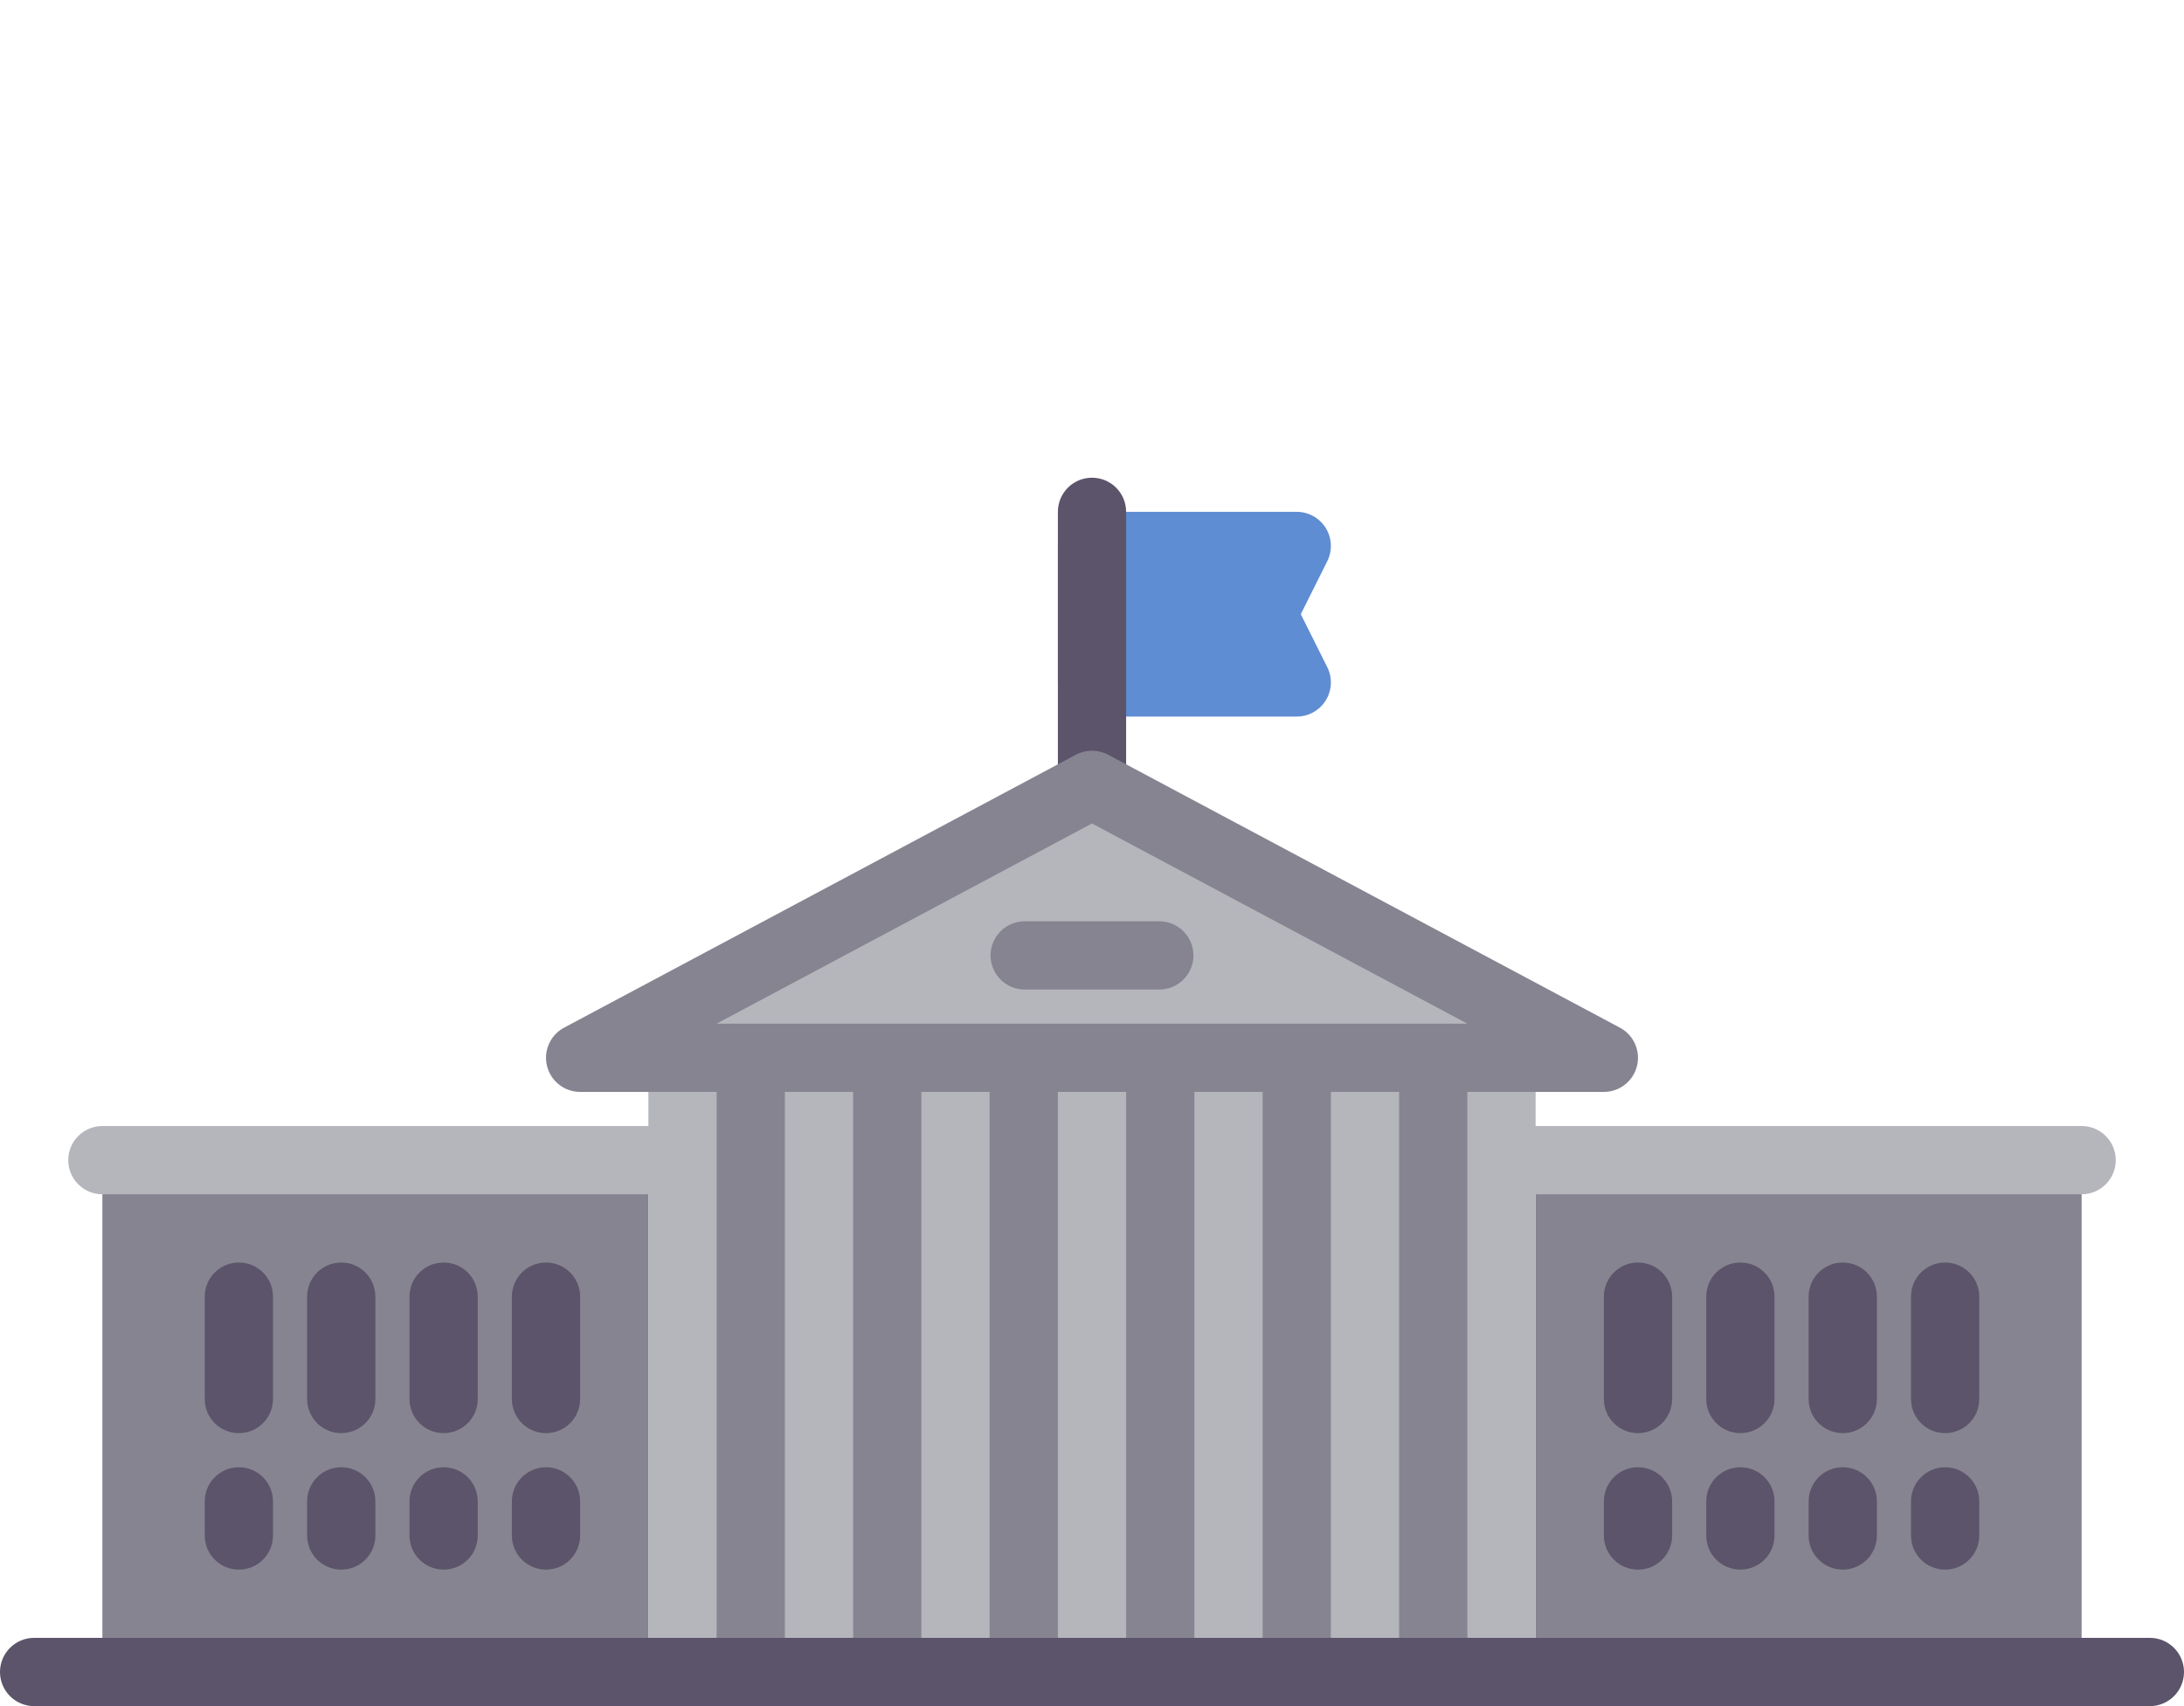 <?xml version="1.0" encoding="UTF-8" standalone="no"?>
<svg
   xmlns:dc="http://purl.org/dc/elements/1.1/"
   xmlns:cc="http://creativecommons.org/ns#"
   xmlns:rdf="http://www.w3.org/1999/02/22-rdf-syntax-ns#"
   xmlns:svg="http://www.w3.org/2000/svg"
   xmlns="http://www.w3.org/2000/svg"
   xmlns:sodipodi="http://sodipodi.sourceforge.net/DTD/sodipodi-0.dtd"
   xmlns:inkscape="http://www.inkscape.org/namespaces/inkscape"
   version="1.1"
   id="Layer_1"
   x="0px"
   y="0px"
   viewBox="0 0 512 400"
   xml:space="preserve"
   sodipodi:docname="university.svg"
   width="512"
   height="400"
   inkscape:version="1.0.1 (3bc2e813f5, 2020-09-07)"><defs
   id="defs235" /><sodipodi:namedview
   pagecolor="#ffffff"
   bordercolor="#666666"
   borderopacity="1"
   objecttolerance="10"
   gridtolerance="10"
   guidetolerance="10"
   inkscape:pageopacity="0"
   inkscape:pageshadow="2"
   inkscape:window-width="1858"
   inkscape:window-height="1057"
   id="namedview233"
   showgrid="false"
   inkscape:zoom="1.7382812"
   inkscape:cx="256"
   inkscape:cy="200.96479"
   inkscape:window-x="54"
   inkscape:window-y="-8"
   inkscape:window-maximized="1"
   inkscape:current-layer="Layer_1" />
<g
   id="g200">
	<g
   id="g4">
		<path
   style="fill:#5f8dd3"
   d="m 304.945,144 6.211,-12.422 c 1.242,-2.477 1.109,-5.422 -0.352,-7.781 C 309.344,121.437 306.773,120 304,120 h -48 c -4.422,0 -8,3.578 -8,8 v 32 c 0,4.422 3.578,8 8,8 h 48 c 2.773,0 5.344,-1.438 6.805,-3.797 1.461,-2.359 1.594,-5.305 0.352,-7.781 z"
   id="path2" />
	</g>
	<g
   id="g10">
		<g
   id="g8">
			<path
   style="fill:#5c546a"
   d="m 256,192 c -4.422,0 -8,-3.578 -8,-8 v -64 c 0,-4.422 3.578,-8 8,-8 4.422,0 8,3.578 8,8 v 64 c 0,4.422 -3.578,8 -8,8 z"
   id="path6" />
		</g>
	</g>
	<g
   id="g14">
		<rect
   x="360"
   y="272"
   style="fill:#868491"
   width="128"
   height="112"
   id="rect12" />
	</g>
	<g
   id="g18">
		<rect
   x="24"
   y="272"
   style="fill:#868491"
   width="128"
   height="112"
   id="rect16" />
	</g>
	<g
   id="g24">
		<g
   id="g22">
			<path
   style="fill:#b4b6bc"
   d="m 344,280 h 144 c 4.422,0 8,-3.578 8,-8 0,-4.422 -3.578,-8 -8,-8 H 344 c -4.422,0 -8,3.578 -8,8 0,4.422 3.578,8 8,8 z"
   id="path20" />
		</g>
	</g>
	<g
   id="g30">
		<g
   id="g28">
			<path
   style="fill:#b4b6bc"
   d="M 168,280 H 24 c -4.422,0 -8,-3.578 -8,-8 0,-4.422 3.578,-8 8,-8 h 144 c 4.422,0 8,3.578 8,8 0,4.422 -3.578,8 -8,8 z"
   id="path26" />
		</g>
	</g>
	<g
   id="g80">
		<g
   id="g36">
			<g
   id="g34">
				<path
   style="fill:#5c546a"
   d="m 384,368 c 4.422,0 8,-3.578 8,-8 v -8 c 0,-4.422 -3.578,-8 -8,-8 -4.422,0 -8,3.578 -8,8 v 8 c 0,4.422 3.578,8 8,8 z"
   id="path32" />
			</g>
		</g>
		<g
   id="g42">
			<g
   id="g40">
				<path
   style="fill:#5c546a"
   d="m 408,368 c 4.422,0 8,-3.578 8,-8 v -8 c 0,-4.422 -3.578,-8 -8,-8 -4.422,0 -8,3.578 -8,8 v 8 c 0,4.422 3.578,8 8,8 z"
   id="path38" />
			</g>
		</g>
		<g
   id="g48">
			<g
   id="g46">
				<path
   style="fill:#5c546a"
   d="m 432,368 c 4.422,0 8,-3.578 8,-8 v -8 c 0,-4.422 -3.578,-8 -8,-8 -4.422,0 -8,3.578 -8,8 v 8 c 0,4.422 3.578,8 8,8 z"
   id="path44" />
			</g>
		</g>
		<g
   id="g54">
			<g
   id="g52">
				<path
   style="fill:#5c546a"
   d="m 456,368 c 4.422,0 8,-3.578 8,-8 v -8 c 0,-4.422 -3.578,-8 -8,-8 -4.422,0 -8,3.578 -8,8 v 8 c 0,4.422 3.578,8 8,8 z"
   id="path50" />
			</g>
		</g>
		<g
   id="g60">
			<g
   id="g58">
				<path
   style="fill:#5c546a"
   d="m 384,336 c 4.422,0 8,-3.578 8,-8 v -24 c 0,-4.422 -3.578,-8 -8,-8 -4.422,0 -8,3.578 -8,8 v 24 c 0,4.422 3.578,8 8,8 z"
   id="path56" />
			</g>
		</g>
		<g
   id="g66">
			<g
   id="g64">
				<path
   style="fill:#5c546a"
   d="m 408,336 c 4.422,0 8,-3.578 8,-8 v -24 c 0,-4.422 -3.578,-8 -8,-8 -4.422,0 -8,3.578 -8,8 v 24 c 0,4.422 3.578,8 8,8 z"
   id="path62" />
			</g>
		</g>
		<g
   id="g72">
			<g
   id="g70">
				<path
   style="fill:#5c546a"
   d="m 432,336 c 4.422,0 8,-3.578 8,-8 v -24 c 0,-4.422 -3.578,-8 -8,-8 -4.422,0 -8,3.578 -8,8 v 24 c 0,4.422 3.578,8 8,8 z"
   id="path68" />
			</g>
		</g>
		<g
   id="g78">
			<g
   id="g76">
				<path
   style="fill:#5c546a"
   d="m 456,336 c 4.422,0 8,-3.578 8,-8 v -24 c 0,-4.422 -3.578,-8 -8,-8 -4.422,0 -8,3.578 -8,8 v 24 c 0,4.422 3.578,8 8,8 z"
   id="path74" />
			</g>
		</g>
	</g>
	<g
   id="g84">
		<polygon
   style="fill:#b4b6bc"
   points="360,244.266 256,188.804 152,244.266 "
   id="polygon82" />
	</g>
	<g
   id="g88">
		<rect
   x="159.781"
   y="248"
   style="fill:#868491"
   width="192"
   height="144"
   id="rect86" />
	</g>
	<g
   id="g94">
		<g
   id="g92">
			<path
   style="fill:#b4b6bc"
   d="m 256,400 c -4.422,0 -8,-3.578 -8,-8 V 248 c 0,-4.422 3.578,-8 8,-8 4.422,0 8,3.578 8,8 v 144 c 0,4.422 -3.578,8 -8,8 z"
   id="path90" />
		</g>
	</g>
	<g
   id="g100">
		<g
   id="g98">
			<path
   style="fill:#b4b6bc"
   d="m 224,400 c -4.422,0 -8,-3.578 -8,-8 V 248 c 0,-4.422 3.578,-8 8,-8 4.422,0 8,3.578 8,8 v 144 c 0,4.422 -3.578,8 -8,8 z"
   id="path96" />
		</g>
	</g>
	<g
   id="g106">
		<g
   id="g104">
			<path
   style="fill:#b4b6bc"
   d="m 192,400 c -4.422,0 -8,-3.578 -8,-8 V 248 c 0,-4.422 3.578,-8 8,-8 4.422,0 8,3.578 8,8 v 144 c 0,4.422 -3.578,8 -8,8 z"
   id="path102" />
		</g>
	</g>
	<g
   id="g112">
		<g
   id="g110">
			<path
   style="fill:#b4b6bc"
   d="m 320,400 c -4.422,0 -8,-3.578 -8,-8 V 248 c 0,-4.422 3.578,-8 8,-8 4.422,0 8,3.578 8,8 v 144 c 0,4.422 -3.578,8 -8,8 z"
   id="path108" />
		</g>
	</g>
	<g
   id="g118">
		<g
   id="g116">
			<path
   style="fill:#b4b6bc"
   d="m 288,400 c -4.422,0 -8,-3.578 -8,-8 V 248 c 0,-4.422 3.578,-8 8,-8 4.422,0 8,3.578 8,8 v 144 c 0,4.422 -3.578,8 -8,8 z"
   id="path114" />
		</g>
	</g>
	<g
   id="g124">
		<g
   id="g122">
			<path
   style="fill:#b4b6bc"
   d="m 352,400 c -4.422,0 -8,-3.578 -8,-8 V 248 c 0,-4.422 3.578,-8 8,-8 4.422,0 8,3.578 8,8 v 144 c 0,4.422 -3.578,8 -8,8 z"
   id="path120" />
		</g>
	</g>
	<g
   id="g130">
		<g
   id="g128">
			<path
   style="fill:#b4b6bc"
   d="m 160,400 c -4.422,0 -8,-3.578 -8,-8 V 248 c 0,-4.422 3.578,-8 8,-8 4.422,0 8,3.578 8,8 v 144 c 0,4.422 -3.578,8 -8,8 z"
   id="path126" />
		</g>
	</g>
	<g
   id="g136">
		<g
   id="g134">
			<path
   style="fill:#868491"
   d="M 376,256 H 136 c -3.672,0 -6.867,-2.5 -7.758,-6.063 -0.891,-3.555 0.758,-7.266 3.992,-9 l 120,-64 c 2.359,-1.25 5.172,-1.25 7.531,0 l 120,64 c 3.234,1.734 4.883,5.445 3.992,9 C 382.867,253.5 379.672,256 376,256 Z M 168,240 h 176 l -88,-46.93 z"
   id="path132" />
		</g>
	</g>
	<g
   id="g186">
		<g
   id="g142">
			<g
   id="g140">
				<path
   style="fill:#5c546a"
   d="m 128,368 c -4.422,0 -8,-3.578 -8,-8 v -8 c 0,-4.422 3.578,-8 8,-8 4.422,0 8,3.578 8,8 v 8 c 0,4.422 -3.578,8 -8,8 z"
   id="path138" />
			</g>
		</g>
		<g
   id="g148">
			<g
   id="g146">
				<path
   style="fill:#5c546a"
   d="m 104,368 c -4.422,0 -8,-3.578 -8,-8 v -8 c 0,-4.422 3.578,-8 8,-8 4.422,0 8,3.578 8,8 v 8 c 0,4.422 -3.578,8 -8,8 z"
   id="path144" />
			</g>
		</g>
		<g
   id="g154">
			<g
   id="g152">
				<path
   style="fill:#5c546a"
   d="m 80,368 c -4.422,0 -8,-3.578 -8,-8 v -8 c 0,-4.422 3.578,-8 8,-8 4.422,0 8,3.578 8,8 v 8 c 0,4.422 -3.578,8 -8,8 z"
   id="path150" />
			</g>
		</g>
		<g
   id="g160">
			<g
   id="g158">
				<path
   style="fill:#5c546a"
   d="m 56,368 c -4.422,0 -8,-3.578 -8,-8 v -8 c 0,-4.422 3.578,-8 8,-8 4.422,0 8,3.578 8,8 v 8 c 0,4.422 -3.578,8 -8,8 z"
   id="path156" />
			</g>
		</g>
		<g
   id="g166">
			<g
   id="g164">
				<path
   style="fill:#5c546a"
   d="m 128,336 c -4.422,0 -8,-3.578 -8,-8 v -24 c 0,-4.422 3.578,-8 8,-8 4.422,0 8,3.578 8,8 v 24 c 0,4.422 -3.578,8 -8,8 z"
   id="path162" />
			</g>
		</g>
		<g
   id="g172">
			<g
   id="g170">
				<path
   style="fill:#5c546a"
   d="m 104,336 c -4.422,0 -8,-3.578 -8,-8 v -24 c 0,-4.422 3.578,-8 8,-8 4.422,0 8,3.578 8,8 v 24 c 0,4.422 -3.578,8 -8,8 z"
   id="path168" />
			</g>
		</g>
		<g
   id="g178">
			<g
   id="g176">
				<path
   style="fill:#5c546a"
   d="m 80,336 c -4.422,0 -8,-3.578 -8,-8 v -24 c 0,-4.422 3.578,-8 8,-8 4.422,0 8,3.578 8,8 v 24 c 0,4.422 -3.578,8 -8,8 z"
   id="path174" />
			</g>
		</g>
		<g
   id="g184">
			<g
   id="g182">
				<path
   style="fill:#5c546a"
   d="m 56,336 c -4.422,0 -8,-3.578 -8,-8 v -24 c 0,-4.422 3.578,-8 8,-8 4.422,0 8,3.578 8,8 v 24 c 0,4.422 -3.578,8 -8,8 z"
   id="path180" />
			</g>
		</g>
	</g>
	<g
   id="g192">
		<g
   id="g190">
			<path
   style="fill:#868491"
   d="m 271.781,232 h -31.562 c -4.422,0 -8,-3.578 -8,-8 0,-4.422 3.578,-8 8,-8 h 31.562 c 4.422,0 8,3.578 8,8 0,4.422 -3.578,8 -8,8 z"
   id="path188" />
		</g>
	</g>
	<g
   id="g198">
		<g
   id="g196">
			<path
   style="fill:#5c546a"
   d="M 504,400 H 8 c -4.422,0 -8,-3.578 -8,-8 0,-4.422 3.578,-8 8,-8 h 496 c 4.422,0 8,3.578 8,8 0,4.422 -3.578,8 -8,8 z"
   id="path194" />
		</g>
	</g>
</g>
<g
   id="g202">
</g>
<g
   id="g204">
</g>
<g
   id="g206">
</g>
<g
   id="g208">
</g>
<g
   id="g210">
</g>
<g
   id="g212">
</g>
<g
   id="g214">
</g>
<g
   id="g216">
</g>
<g
   id="g218">
</g>
<g
   id="g220">
</g>
<g
   id="g222">
</g>
<g
   id="g224">
</g>
<g
   id="g226">
</g>
<g
   id="g228">
</g>
<g
   id="g230">
</g>
</svg>

